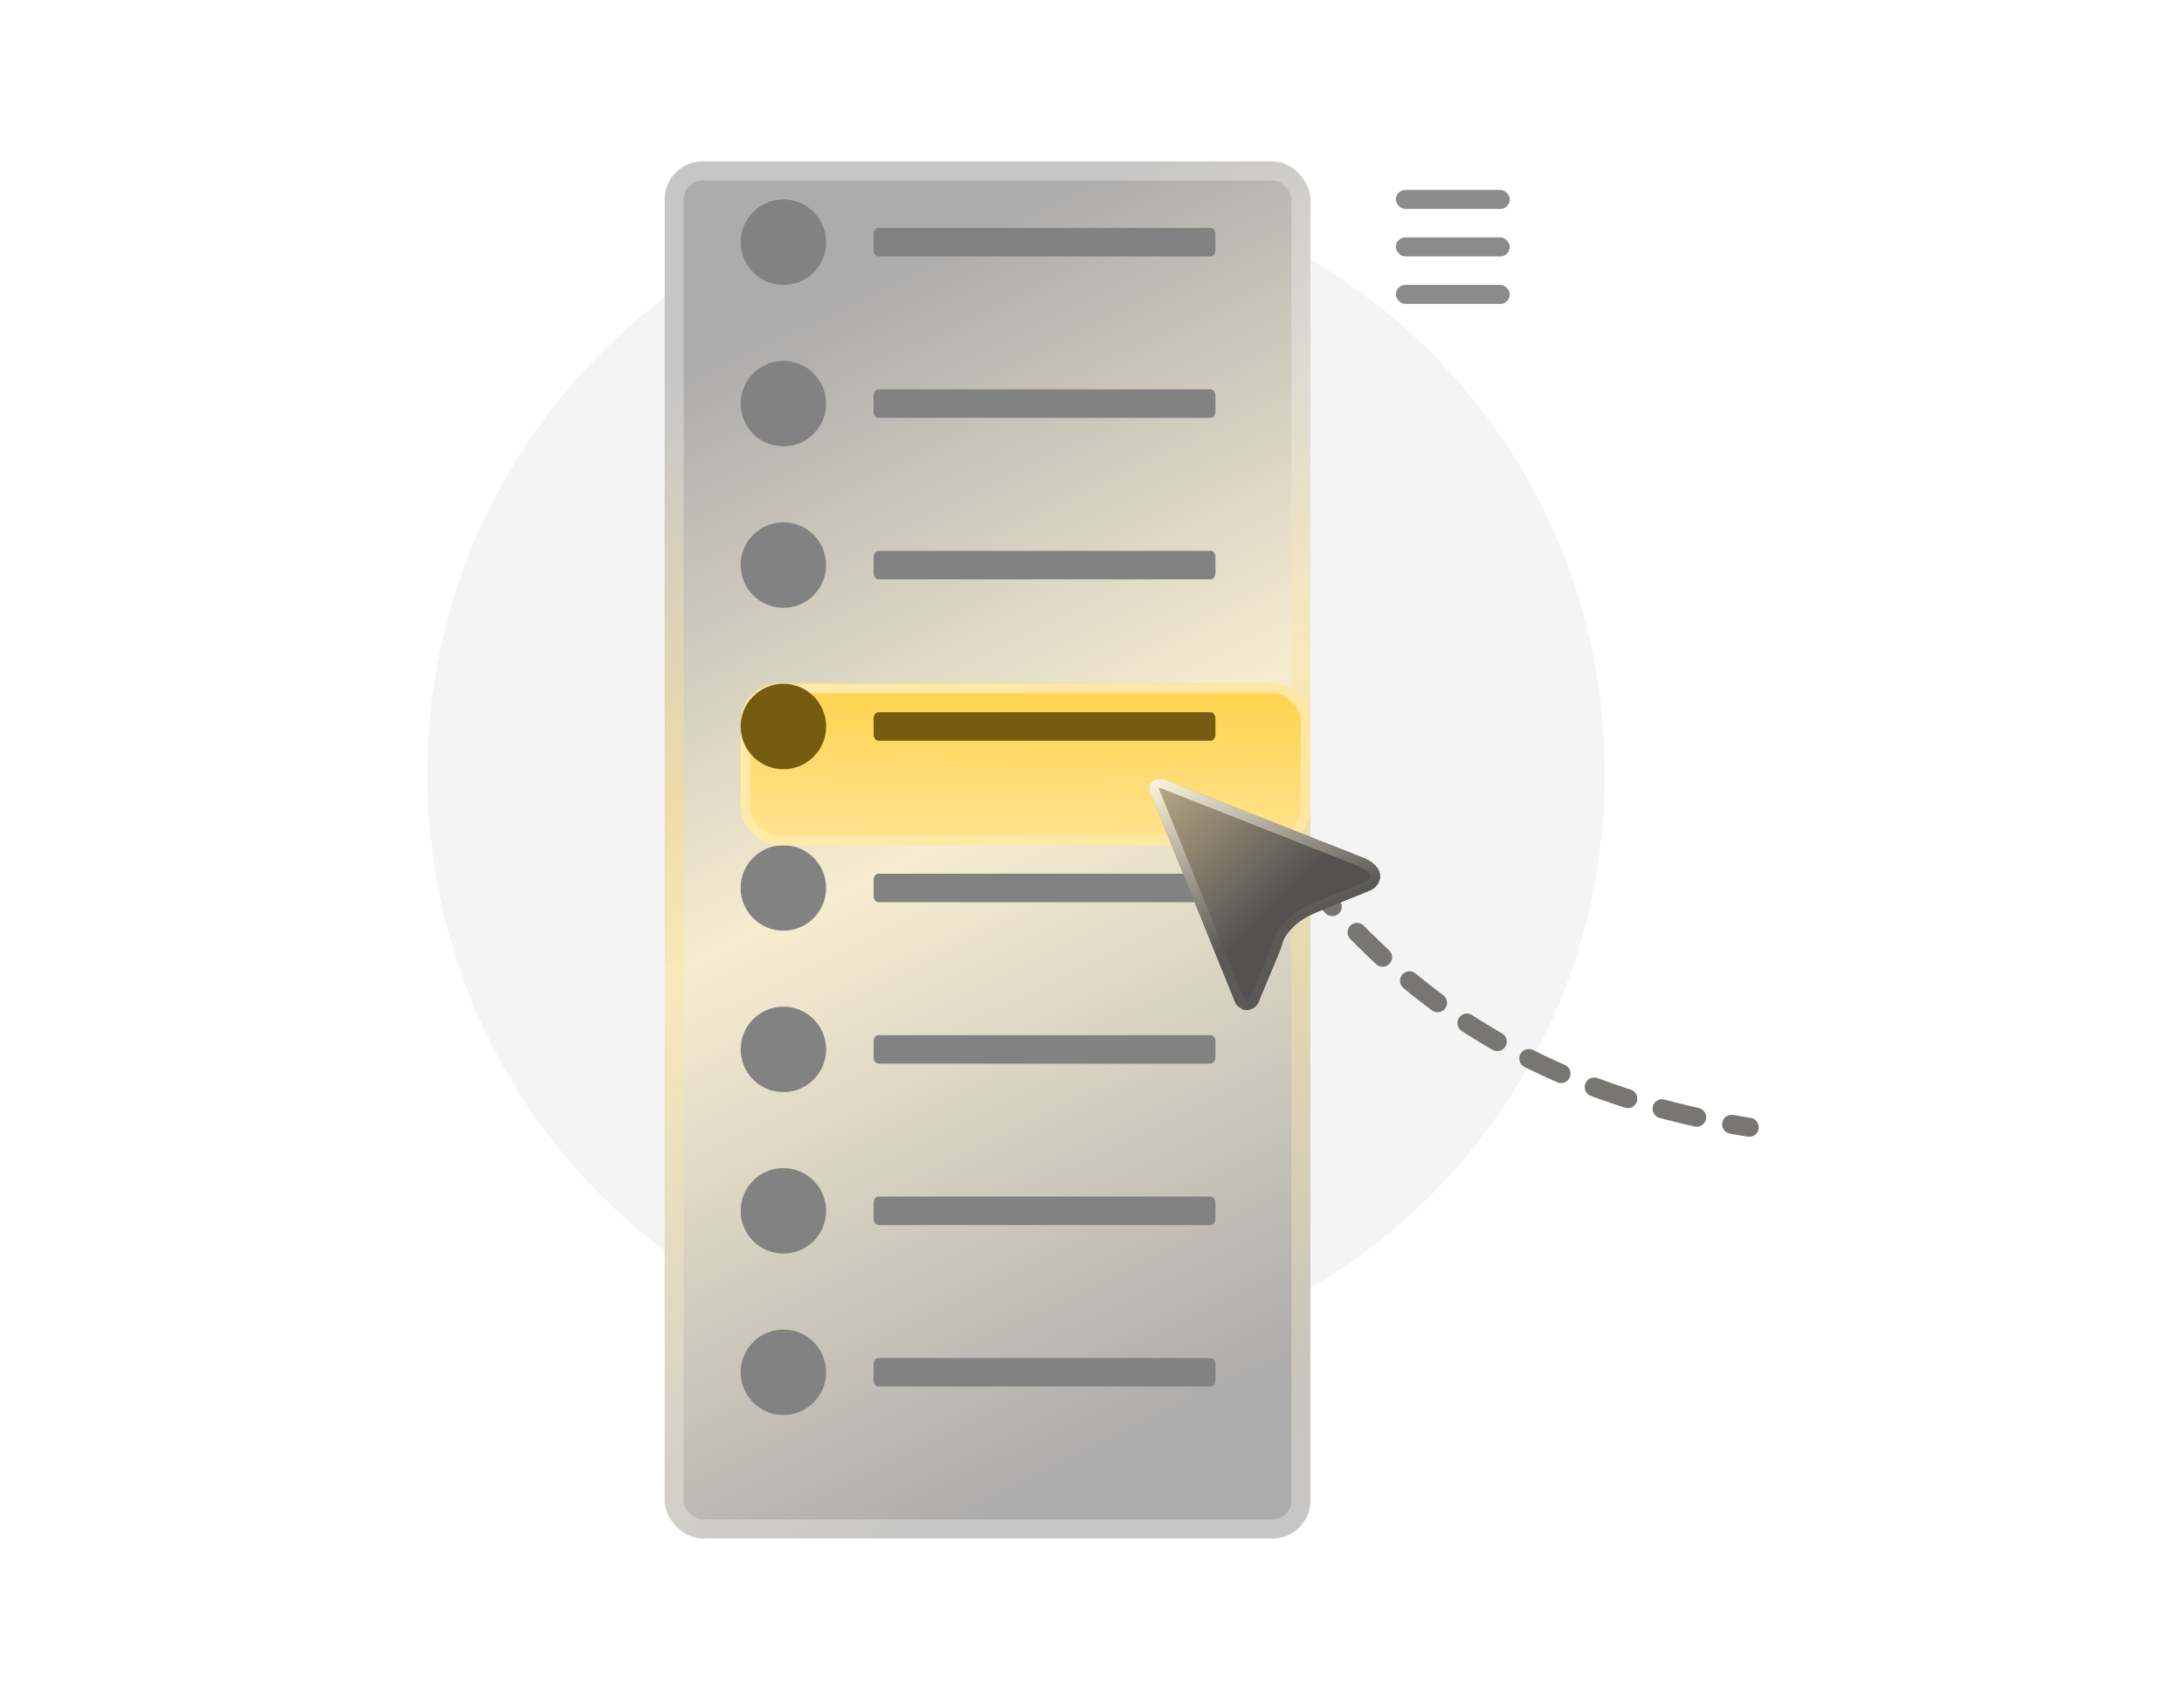 <svg width="230" height="177" viewBox="0 0 230 177" fill="none" xmlns="http://www.w3.org/2000/svg">
<path d="M107 144C141.266 144 169 115.998 169 81.45C169 46.901 141.266 19 107 19C72.734 19 45 47.002 45 81.55C45 116.2 72.835 144 107 144Z" fill="#F4F4F4"/>
<g filter="url(#filter0_dd_6389_819)">
<rect x="70" y="12" width="68" height="145" rx="4" fill="url(#paint0_linear_6389_819)"/>
<rect x="71" y="13" width="66" height="143" rx="3" stroke="url(#paint1_linear_6389_819)" stroke-opacity="0.4" stroke-width="2"/>
</g>
<path d="M82.5 30C84.985 30 87 27.985 87 25.5C87 23.015 84.985 21 82.5 21C80.015 21 78 23.015 78 25.5C78 27.985 80.015 30 82.5 30Z" fill="#828282"/>
<path d="M127.482 27H92.518C92.23 27 92 26.707 92 26.341V24.659C92 24.293 92.23 24 92.518 24H127.482C127.77 24 128 24.293 128 24.659V26.341C128 26.707 127.77 27 127.482 27Z" fill="#828282"/>
<path d="M82.5 47C84.985 47 87 44.985 87 42.5C87 40.015 84.985 38 82.5 38C80.015 38 78 40.015 78 42.5C78 44.985 80.015 47 82.5 47Z" fill="#828282"/>
<path d="M127.482 44H92.518C92.23 44 92 43.707 92 43.342V41.658C92 41.293 92.23 41 92.518 41H127.482C127.77 41 128 41.293 128 41.658V43.342C128 43.707 127.77 44 127.482 44Z" fill="#828282"/>
<path d="M82.5 64C84.985 64 87 61.985 87 59.5C87 57.015 84.985 55 82.5 55C80.015 55 78 57.015 78 59.5C78 61.985 80.015 64 82.5 64Z" fill="#828282"/>
<path d="M127.482 61H92.518C92.23 61 92 60.707 92 60.342V58.658C92 58.293 92.23 58 92.518 58H127.482C127.77 58 128 58.293 128 58.658V60.342C128 60.707 127.77 61 127.482 61Z" fill="#828282"/>
<path d="M82.5 81C84.985 81 87 78.985 87 76.5C87 74.015 84.985 72 82.5 72C80.015 72 78 74.015 78 76.5C78 78.985 80.015 81 82.5 81Z" fill="#828282"/>
<path d="M127.482 78H92.518C92.23 78 92 77.707 92 77.341V75.659C92 75.293 92.23 75 92.518 75H127.482C127.77 75 128 75.293 128 75.659V77.341C128 77.707 127.77 78 127.482 78Z" fill="#828282"/>
<path d="M82.5 98C84.985 98 87 95.985 87 93.5C87 91.015 84.985 89 82.5 89C80.015 89 78 91.015 78 93.5C78 95.985 80.015 98 82.5 98Z" fill="#828282"/>
<path d="M127.482 95H92.518C92.23 95 92 94.707 92 94.341V92.659C92 92.293 92.23 92 92.518 92H127.482C127.77 92 128 92.293 128 92.659V94.341C128 94.707 127.77 95 127.482 95Z" fill="#828282"/>
<path d="M82.5 115C84.985 115 87 112.985 87 110.5C87 108.015 84.985 106 82.5 106C80.015 106 78 108.015 78 110.5C78 112.985 80.015 115 82.5 115Z" fill="#828282"/>
<path d="M127.482 112H92.518C92.23 112 92 111.707 92 111.341V109.659C92 109.293 92.23 109 92.518 109H127.482C127.77 109 128 109.293 128 109.659V111.341C128 111.707 127.77 112 127.482 112Z" fill="#828282"/>
<path d="M82.5 132C84.985 132 87 129.985 87 127.5C87 125.015 84.985 123 82.5 123C80.015 123 78 125.015 78 127.5C78 129.985 80.015 132 82.5 132Z" fill="#828282"/>
<path d="M127.482 129H92.518C92.23 129 92 128.707 92 128.341V126.659C92 126.293 92.23 126 92.518 126H127.482C127.77 126 128 126.293 128 126.659V128.341C128 128.707 127.77 129 127.482 129Z" fill="#828282"/>
<path d="M82.5 149C84.985 149 87 146.985 87 144.5C87 142.015 84.985 140 82.5 140C80.015 140 78 142.015 78 144.5C78 146.985 80.015 149 82.5 149Z" fill="#828282"/>
<path d="M127.482 146H92.518C92.23 146 92 145.707 92 145.341V143.659C92 143.293 92.23 143 92.518 143H127.482C127.77 143 128 143.293 128 143.659V145.341C128 145.707 127.77 146 127.482 146Z" fill="#828282"/>
<g filter="url(#filter1_dd_6389_819)">
<rect x="74" y="68" width="60" height="17" rx="4" fill="url(#paint2_linear_6389_819)"/>
<rect x="74.5" y="68.5" width="59" height="16" rx="3.5" stroke="url(#paint3_linear_6389_819)"/>
</g>
<path d="M82.5 81C84.985 81 87 78.985 87 76.5C87 74.015 84.985 72 82.5 72C80.015 72 78 74.015 78 76.5C78 78.985 80.015 81 82.5 81Z" fill="#765C10"/>
<path d="M127.482 78H92.518C92.23 78 92 77.707 92 77.341V75.659C92 75.293 92.23 75 92.518 75H127.482C127.77 75 128 75.293 128 75.659V77.341C128 77.707 127.77 78 127.482 78Z" fill="#765C10"/>
<rect x="147" y="20" width="12" height="2" rx="1" fill="#8B8B8B"/>
<rect x="147" y="25" width="12" height="2" rx="1" fill="#8B8B8B"/>
<rect x="147" y="30" width="12" height="2" rx="1" fill="#8B8B8B"/>
<path d="M139.586 96.158C139.103 95.652 138.68 95.213 138.304 94.847C137.908 94.462 137.899 93.829 138.284 93.434C138.644 93.063 139.223 93.032 139.62 93.347L139.696 93.416L140.334 94.054C140.556 94.282 140.789 94.524 141.031 94.778L139.586 96.158ZM140.999 96.192C140.6 96.572 139.967 96.557 139.586 96.158L141.031 94.778C141.412 95.178 141.398 95.811 140.999 96.192ZM146.343 101.475C145.992 101.855 145.414 101.901 145.009 101.596L144.93 101.53L144.192 100.838C143.473 100.155 142.811 99.499 142.201 98.879C141.813 98.486 141.818 97.853 142.21 97.466C142.579 97.103 143.158 97.084 143.548 97.407L143.623 97.477L144.237 98.094C144.658 98.513 145.102 98.946 145.569 99.39L146.287 100.063L146.359 100.136C146.694 100.516 146.694 101.095 146.343 101.475ZM152.2 106.182C151.894 106.598 151.326 106.708 150.889 106.45L150.803 106.393L150.011 105.802C149.233 105.21 148.495 104.622 147.795 104.042C147.37 103.689 147.311 103.059 147.663 102.634C148.015 102.209 148.645 102.15 149.07 102.503C149.975 103.253 150.946 104.017 151.988 104.784C152.432 105.111 152.527 105.737 152.2 106.182ZM158.552 110.18C158.278 110.659 157.667 110.825 157.188 110.551C156.332 110.061 155.508 109.564 154.716 109.064L153.935 108.564L153.852 108.503C153.458 108.185 153.36 107.614 153.642 107.181C153.924 106.747 154.485 106.605 154.935 106.837L155.024 106.888L155.782 107.373C156.55 107.858 157.349 108.34 158.181 108.816C158.659 109.09 158.826 109.701 158.552 110.18ZM165.314 113.446C165.108 113.921 164.578 114.155 164.095 114.001L164 113.964L163.109 113.57C162.522 113.305 161.947 113.036 161.384 112.763L160.548 112.351L160.459 112.302C160.031 112.03 159.87 111.473 160.101 111.01C160.348 110.516 160.949 110.317 161.442 110.564C162.245 110.966 163.074 111.361 163.93 111.748L164.797 112.131L164.888 112.177C165.33 112.424 165.52 112.972 165.314 113.446ZM171.126 116.641C170.196 116.343 169.291 116.034 168.408 115.716L167.533 115.394L167.44 115.353C166.986 115.128 166.766 114.592 166.948 114.107C167.141 113.59 167.717 113.328 168.234 113.522C169.359 113.944 170.526 114.35 171.734 114.737L171.429 115.689L171.126 116.641ZM172.381 115.994C172.213 116.519 171.651 116.809 171.126 116.641L171.734 114.737C172.259 114.905 172.549 115.468 172.381 115.994ZM179.656 117.864C179.544 118.37 179.068 118.7 178.565 118.64L178.464 118.623L177.52 118.407C176.895 118.26 176.28 118.109 175.673 117.953L174.77 117.714L174.673 117.683C174.2 117.502 173.931 116.988 174.065 116.488C174.208 115.956 174.756 115.64 175.289 115.784C176.164 116.02 177.059 116.246 177.975 116.461L178.898 116.671L178.996 116.699C179.477 116.858 179.768 117.359 179.656 117.864ZM185.205 118.86C185.119 119.405 184.607 119.776 184.063 119.689C183.745 119.639 183.429 119.587 183.115 119.534L182.182 119.371L182.082 119.347C181.595 119.207 181.284 118.719 181.375 118.21C181.473 117.666 181.992 117.305 182.535 117.403C183.141 117.512 183.754 117.617 184.376 117.716C184.92 117.803 185.292 118.315 185.205 118.86Z" fill="#787672"/>
<g filter="url(#filter2_dd_6389_819)">
<path d="M145.325 87.454C145.298 87.732 145.16 87.984 144.994 88.208C144.848 88.403 144.681 88.565 144.354 88.726L138.604 91.074C137.728 91.445 136.853 91.939 136.228 92.557C135.728 93.051 135.309 93.545 135.096 94.165C134.987 94.484 134.912 94.815 134.782 95.126L132.603 100.342C132.393 101.069 131.654 101.446 131.053 101.33C130.825 101.286 130.601 101.094 130.41 100.962V100.962C130.109 100.753 130.031 100.415 129.894 100.075L121.345 78.97C121.24 78.712 121.083 78.472 121.024 78.2C120.996 78.07 120.992 77.939 121.014 77.82C121.061 77.561 121.251 77.341 121.473 77.199C121.784 77.001 122.236 76.921 122.688 77.1L143.564 85.326C144.476 85.686 145.369 86.37 145.332 87.35C145.33 87.385 145.328 87.42 145.325 87.454Z" fill="url(#paint4_linear_6389_819)"/>
<path d="M121.742 77.62C121.924 77.504 122.209 77.448 122.504 77.564H122.505L143.38 85.791C143.794 85.954 144.178 86.182 144.447 86.456C144.711 86.724 144.844 87.013 144.832 87.33C144.831 87.356 144.83 87.382 144.827 87.407C144.813 87.552 144.737 87.716 144.593 87.909C144.493 88.043 144.387 88.15 144.143 88.272L138.414 90.611L138.408 90.614C137.505 90.997 136.566 91.521 135.877 92.201C135.365 92.707 134.874 93.269 134.623 94.004C134.565 94.175 134.514 94.354 134.469 94.505C134.421 94.663 134.376 94.803 134.321 94.934L132.142 100.149L132.13 100.176L132.122 100.203C131.987 100.671 131.506 100.908 131.148 100.839C131.129 100.835 131.079 100.817 130.988 100.759C130.882 100.69 130.829 100.644 130.695 100.551C130.639 100.512 130.593 100.456 130.541 100.35C130.474 100.212 130.448 100.111 130.357 99.888L121.808 78.782C121.749 78.637 121.667 78.477 121.619 78.377C121.564 78.26 121.53 78.173 121.513 78.094C121.497 78.022 121.497 77.958 121.506 77.909C121.52 77.831 121.593 77.716 121.742 77.62Z" stroke="url(#paint5_linear_6389_819)"/>
</g>
<defs>
<filter id="filter0_dd_6389_819" x="54" y="0" width="100" height="177" filterUnits="userSpaceOnUse" color-interpolation-filters="sRGB">
<feFlood flood-opacity="0" result="BackgroundImageFix"/>
<feColorMatrix in="SourceAlpha" type="matrix" values="0 0 0 0 0 0 0 0 0 0 0 0 0 0 0 0 0 0 127 0" result="hardAlpha"/>
<feOffset dy="4"/>
<feGaussianBlur stdDeviation="8"/>
<feComposite in2="hardAlpha" operator="out"/>
<feColorMatrix type="matrix" values="0 0 0 0 0 0 0 0 0 0 0 0 0 0 0 0 0 0 0.14 0"/>
<feBlend mode="normal" in2="BackgroundImageFix" result="effect1_dropShadow_6389_819"/>
<feColorMatrix in="SourceAlpha" type="matrix" values="0 0 0 0 0 0 0 0 0 0 0 0 0 0 0 0 0 0 127 0" result="hardAlpha"/>
<feOffset dy="1"/>
<feGaussianBlur stdDeviation="0.5"/>
<feComposite in2="hardAlpha" operator="out"/>
<feColorMatrix type="matrix" values="0 0 0 0 0 0 0 0 0 0 0 0 0 0 0 0 0 0 0.08 0"/>
<feBlend mode="normal" in2="effect1_dropShadow_6389_819" result="effect2_dropShadow_6389_819"/>
<feBlend mode="normal" in="SourceGraphic" in2="effect2_dropShadow_6389_819" result="shape"/>
</filter>
<filter id="filter1_dd_6389_819" x="62" y="54" width="92" height="49" filterUnits="userSpaceOnUse" color-interpolation-filters="sRGB">
<feFlood flood-opacity="0" result="BackgroundImageFix"/>
<feColorMatrix in="SourceAlpha" type="matrix" values="0 0 0 0 0 0 0 0 0 0 0 0 0 0 0 0 0 0 127 0" result="hardAlpha"/>
<feOffset dx="4" dy="2"/>
<feGaussianBlur stdDeviation="8"/>
<feComposite in2="hardAlpha" operator="out"/>
<feColorMatrix type="matrix" values="0 0 0 0 0.984 0 0 0 0 0.86 0 0 0 0 0.486 0 0 0 1 0"/>
<feBlend mode="normal" in2="BackgroundImageFix" result="effect1_dropShadow_6389_819"/>
<feColorMatrix in="SourceAlpha" type="matrix" values="0 0 0 0 0 0 0 0 0 0 0 0 0 0 0 0 0 0 127 0" result="hardAlpha"/>
<feOffset dy="2"/>
<feGaussianBlur stdDeviation="4"/>
<feComposite in2="hardAlpha" operator="out"/>
<feColorMatrix type="matrix" values="0 0 0 0 0 0 0 0 0 0 0 0 0 0 0 0 0 0 0.08 0"/>
<feBlend mode="normal" in2="effect1_dropShadow_6389_819" result="effect2_dropShadow_6389_819"/>
<feBlend mode="normal" in="SourceGraphic" in2="effect2_dropShadow_6389_819" result="shape"/>
</filter>
<filter id="filter2_dd_6389_819" x="105" y="65" width="56.333" height="56.351" filterUnits="userSpaceOnUse" color-interpolation-filters="sRGB">
<feFlood flood-opacity="0" result="BackgroundImageFix"/>
<feColorMatrix in="SourceAlpha" type="matrix" values="0 0 0 0 0 0 0 0 0 0 0 0 0 0 0 0 0 0 127 0" result="hardAlpha"/>
<feOffset dy="4"/>
<feGaussianBlur stdDeviation="8"/>
<feComposite in2="hardAlpha" operator="out"/>
<feColorMatrix type="matrix" values="0 0 0 0 0 0 0 0 0 0 0 0 0 0 0 0 0 0 0.64 0"/>
<feBlend mode="normal" in2="BackgroundImageFix" result="effect1_dropShadow_6389_819"/>
<feColorMatrix in="SourceAlpha" type="matrix" values="0 0 0 0 0 0 0 0 0 0 0 0 0 0 0 0 0 0 127 0" result="hardAlpha"/>
<feOffset dy="1"/>
<feGaussianBlur stdDeviation="0.5"/>
<feComposite in2="hardAlpha" operator="out"/>
<feColorMatrix type="matrix" values="0 0 0 0 0 0 0 0 0 0 0 0 0 0 0 0 0 0 0.04 0"/>
<feBlend mode="normal" in2="effect1_dropShadow_6389_819" result="effect2_dropShadow_6389_819"/>
<feBlend mode="normal" in="SourceGraphic" in2="effect2_dropShadow_6389_819" result="shape"/>
</filter>
<linearGradient id="paint0_linear_6389_819" x1="115.674" y1="12" x2="169.75" y2="122.196" gradientUnits="userSpaceOnUse">
<stop offset="0.006" stop-color="#ADACAC"/>
<stop offset="0.465" stop-color="#F6EDD0"/>
<stop offset="1" stop-color="#ADACAC"/>
</linearGradient>
<linearGradient id="paint1_linear_6389_819" x1="109.5" y1="21.5" x2="116.883" y2="156.294" gradientUnits="userSpaceOnUse">
<stop offset="0.11" stop-color="#EEEEEE"/>
<stop offset="0.41" stop-color="#FFDF7D"/>
<stop offset="1" stop-color="#EEEEEE"/>
</linearGradient>
<linearGradient id="paint2_linear_6389_819" x1="124.154" y1="69.599" x2="123.987" y2="83.453" gradientUnits="userSpaceOnUse">
<stop stop-color="#FFD452"/>
<stop offset="1" stop-color="#FFE28A"/>
</linearGradient>
<linearGradient id="paint3_linear_6389_819" x1="74" y1="76.5" x2="134" y2="76.5" gradientUnits="userSpaceOnUse">
<stop stop-color="#FFEAAA"/>
<stop offset="1" stop-color="#FFE7A1"/>
</linearGradient>
<linearGradient id="paint4_linear_6389_819" x1="134.5" y1="90.5" x2="121.023" y2="76.977" gradientUnits="userSpaceOnUse">
<stop stop-color="#545151"/>
<stop offset="1" stop-color="#BBAE87"/>
</linearGradient>
<linearGradient id="paint5_linear_6389_819" x1="142.5" y1="92" x2="133.819" y2="71.557" gradientUnits="userSpaceOnUse">
<stop offset="0.126" stop-color="#5B5956"/>
<stop offset="1" stop-color="#FFF7DE"/>
</linearGradient>
</defs>
</svg>
